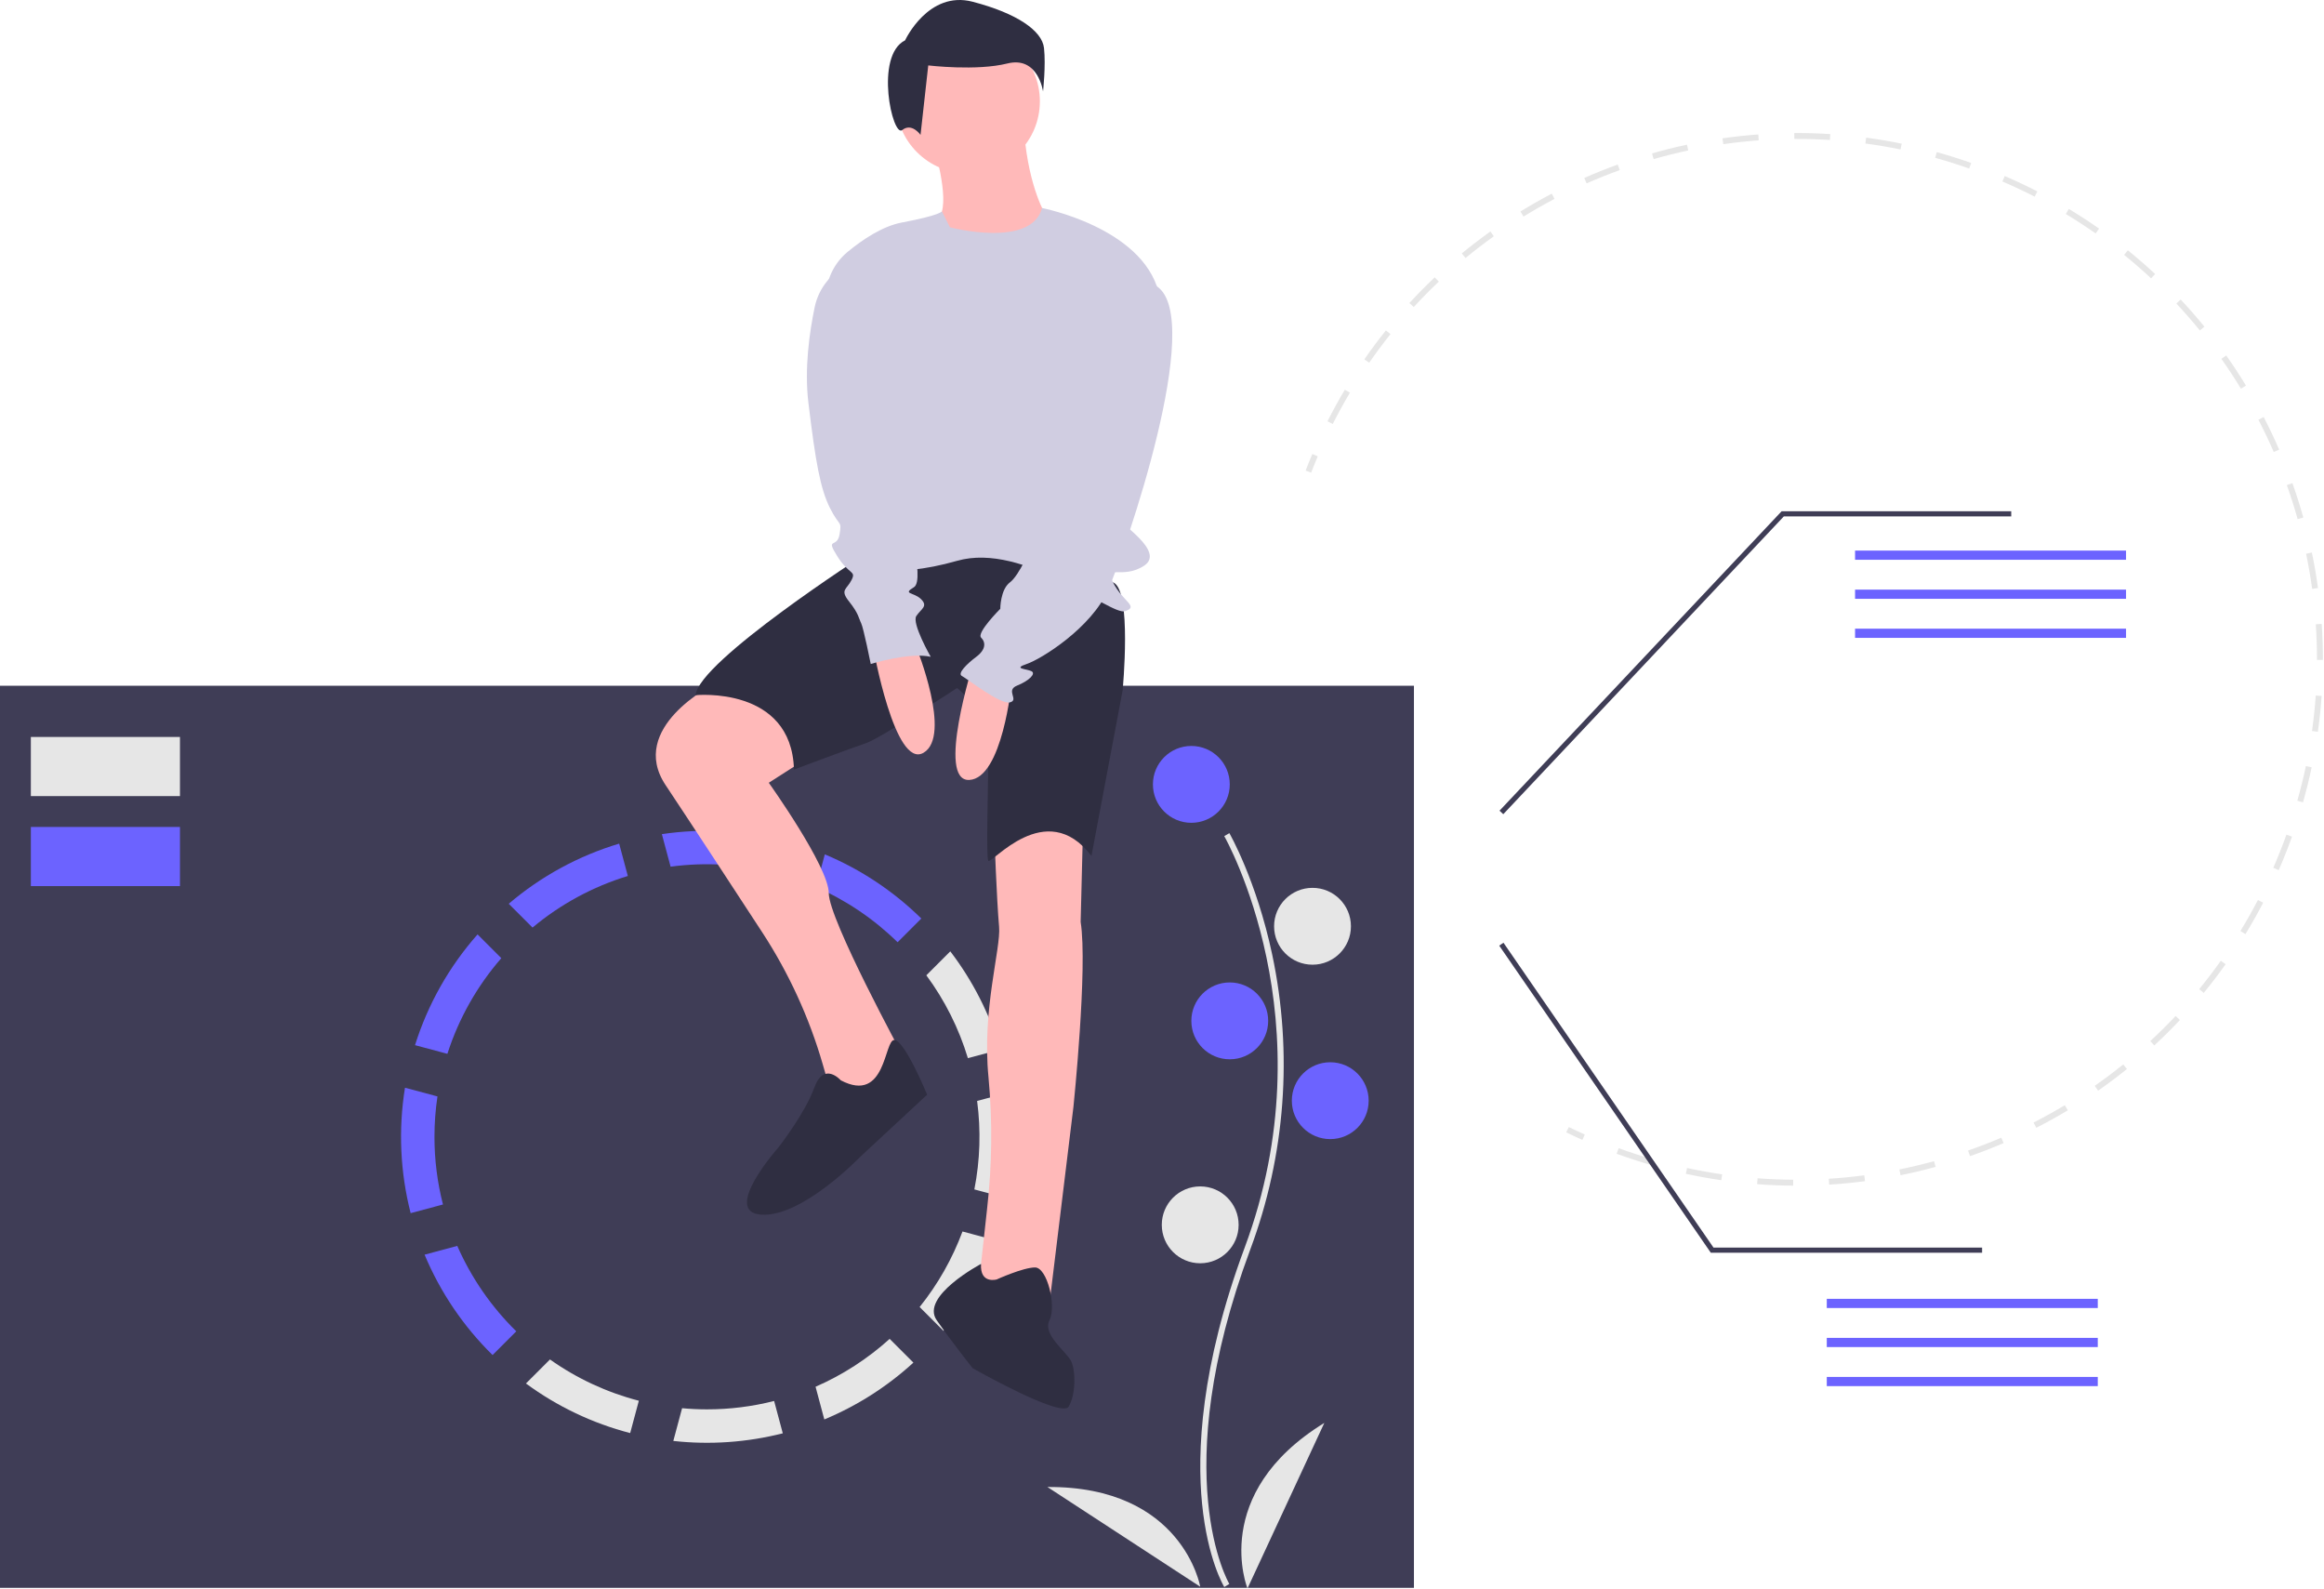 <?xml version="1.0" encoding="UTF-8"?>
<svg width="904px" height="618px" viewBox="0 0 904 618" version="1.1" xmlns="http://www.w3.org/2000/svg" xmlns:xlink="http://www.w3.org/1999/xlink">
    <!-- Generator: Sketch 52.6 (67491) - http://www.bohemiancoding.com/sketch -->
    <title>undraw_instat_analysis_ajld</title>
    <desc>Created with Sketch.</desc>
    <g id="Page-1" stroke="none" stroke-width="1" fill="none" fill-rule="evenodd">
        <g id="undraw_instat_analysis_ajld">
            <path d="M512.586,177.467 C511.702,179.555 510.838,181.695 510.018,183.829 L507.872,183.004 C508.701,180.846 509.575,178.683 510.468,176.571 L512.586,177.467 Z" id="Path" fill="#E6E6E6"></path>
            <path d="M889.897,329.843 C888.788,332.728 887.605,335.612 886.38,338.416 L884.273,337.496 C886.107,333.297 887.836,328.941 889.389,324.604 L891.554,325.381 C891.02,326.869 890.468,328.357 889.897,329.843 Z M895.837,312.026 L893.624,311.399 C894.882,306.961 896,302.433 896.948,297.938 L899.198,298.413 C898.239,302.958 897.109,307.538 895.837,312.026 Z M880.34,351.07 C878.188,355.208 875.869,359.317 873.447,363.283 L871.486,362.084 C873.879,358.163 876.172,354.101 878.299,350.009 L880.34,351.07 Z M901.618,284.601 L899.34,284.281 C899.978,279.723 900.465,275.083 900.786,270.492 L903.08,270.652 C902.755,275.297 902.263,279.99 901.618,284.601 Z M865.73,374.993 C863.037,378.788 860.175,382.54 857.224,386.143 L855.445,384.687 C858.363,381.123 861.192,377.414 863.855,373.661 L865.73,374.993 Z M903.575,256.636 L901.276,256.635 C901.279,252.033 901.122,247.375 900.811,242.791 L903.105,242.636 C903.42,247.271 903.578,251.981 903.575,256.636 L903.575,256.636 Z M847.954,396.696 C844.754,400.094 841.399,403.419 837.981,406.579 L836.419,404.891 C839.798,401.766 843.116,398.478 846.28,395.119 L847.954,396.696 Z M901.673,228.698 L899.395,229.011 C898.766,224.451 897.973,219.856 897.035,215.355 L899.286,214.886 C900.234,219.438 901.037,224.085 901.673,228.698 L901.673,228.698 Z M827.354,415.751 C823.72,418.675 819.943,421.508 816.126,424.17 L814.811,422.284 C818.584,419.652 822.32,416.851 825.914,413.96 L827.354,415.751 Z M895.96,201.268 L893.747,201.889 C892.503,197.456 891.09,193.011 889.547,188.677 L891.713,187.905 C893.274,192.29 894.703,196.785 895.96,201.268 L895.96,201.268 Z M804.349,431.8 C800.359,434.196 796.232,436.486 792.082,438.608 L791.036,436.56 C795.138,434.462 799.219,432.197 803.166,429.828 L804.349,431.8 Z M886.563,174.86 L884.455,175.777 C882.619,171.554 880.615,167.34 878.496,163.252 L880.538,162.194 C882.68,166.328 884.707,170.59 886.563,174.86 L886.563,174.86 Z M779.383,444.562 C775.1,446.395 770.7,448.102 766.308,449.638 L765.55,447.467 C769.893,445.949 774.242,444.26 778.477,442.448 L779.383,444.562 Z M873.659,149.965 L871.695,151.158 C869.305,147.228 866.745,143.325 864.086,139.558 L865.964,138.233 C868.654,142.042 871.242,145.989 873.659,149.965 Z M752.922,453.81 C748.432,455.044 743.843,456.136 739.285,457.058 L738.828,454.804 C743.336,453.893 747.873,452.812 752.314,451.593 L752.922,453.81 Z M857.48,127.052 L855.698,128.503 C852.788,124.928 849.717,121.411 846.569,118.047 L848.248,116.477 C851.432,119.879 854.538,123.436 857.48,127.052 L857.48,127.052 Z M725.461,459.366 C720.848,459.974 716.155,460.43 711.514,460.719 L711.371,458.425 C715.96,458.138 720.6,457.688 725.161,457.087 L725.461,459.366 Z M838.309,106.559 L836.743,108.243 C833.368,105.102 829.84,102.038 826.257,99.137 L827.704,97.35 C831.328,100.284 834.897,103.382 838.309,106.559 Z M697.514,461.111 C692.856,461.081 688.141,460.887 683.5,460.536 L683.674,458.243 C688.263,458.59 692.923,458.782 697.529,458.812 L697.514,461.111 Z M816.503,88.907 L815.182,90.79 C811.411,88.147 807.501,85.602 803.561,83.226 L804.748,81.258 C808.733,83.66 812.688,86.234 816.503,88.907 L816.503,88.907 Z M669.561,458.993 C664.955,458.322 660.312,457.482 655.761,456.495 L656.249,454.248 C660.748,455.223 665.338,456.054 669.892,456.718 L669.561,458.993 Z M792.498,74.435 L791.448,76.48 C787.358,74.382 783.137,72.397 778.902,70.577 L779.81,68.465 C784.092,70.304 788.361,72.313 792.498,74.435 Z M642.166,453.055 C637.702,451.762 633.217,450.296 628.837,448.699 L629.625,446.538 C633.957,448.118 638.391,449.567 642.806,450.846 L642.166,453.055 Z M765.981,65.536 C761.634,64.004 757.184,62.604 752.754,61.374 L753.369,59.159 C757.849,60.402 762.349,61.818 766.746,63.366 L765.981,65.536 Z M739.274,58.124 C734.757,57.2 730.158,56.421 725.602,55.81 L725.908,53.532 C730.515,54.149 735.167,54.936 739.736,55.872 L739.274,58.124 Z M711.804,54.444 C707.214,54.15 702.556,54.011 697.96,54.033 L697.949,51.734 C702.598,51.712 707.309,51.852 711.951,52.151 L711.804,54.444 Z M684.117,54.578 C679.524,54.917 674.888,55.421 670.34,56.073 L670.013,53.797 C674.614,53.137 679.302,52.629 683.947,52.285 L684.117,54.578 Z M656.694,58.51 C652.187,59.476 647.661,60.609 643.245,61.875 L642.611,59.666 C647.077,58.384 651.654,57.238 656.212,56.261 L656.694,58.51 Z M630.054,66.151 C625.726,67.718 621.396,69.455 617.183,71.315 L616.254,69.211 C620.515,67.331 624.894,65.574 629.271,63.988 L630.054,66.151 Z M604.692,77.345 C600.611,79.49 596.556,81.801 592.639,84.213 L591.433,82.255 C595.394,79.816 599.496,77.478 603.622,75.31 L604.692,77.345 Z M581.081,91.886 C577.329,94.569 573.626,97.412 570.075,100.336 L568.612,98.562 C572.204,95.604 575.949,92.729 579.745,90.015 L581.081,91.886 Z M559.673,109.524 C556.323,112.693 553.044,116.018 549.926,119.406 L548.234,117.849 C551.388,114.422 554.705,111.059 558.092,107.853 L559.673,109.524 Z M540.883,129.939 C538.007,133.534 535.22,137.275 532.599,141.06 L530.708,139.751 C533.36,135.923 536.179,132.139 539.087,128.503 L540.883,129.939 Z M525.101,152.725 C522.75,156.678 520.503,160.767 518.423,164.878 L516.371,163.839 C518.475,159.681 520.747,155.547 523.125,151.55 L525.101,152.725 Z" id="Shape" fill="#E6E6E6" fill-rule="nonzero"></path>
            <path d="M616.454,441.214 L615.519,443.315 C613.398,442.371 611.282,441.386 609.23,440.388 L610.235,438.321 C612.264,439.307 614.356,440.281 616.454,441.214 Z" id="Path" fill="#E6E6E6"></path>
            <rect id="Rectangle" fill="#3F3D56" x="0" y="266.694" width="550" height="350.833"></rect>
            <path d="M476.227,617.205 C475.963,616.774 469.742,606.387 467.586,584.817 C465.607,565.029 466.879,531.673 484.178,485.145 C516.95,397.001 476.626,325.882 476.214,325.173 L478.203,324.019 C478.307,324.199 488.713,342.331 494.859,371.205 C502.981,409.485 500.024,449.287 486.334,485.947 C453.618,573.941 477.94,615.596 478.19,616.007 L476.227,617.205 Z" id="Path" fill="#E6E6E6"></path>
            <circle id="Oval" fill="#6C63FF" cx="463.413" cy="305.052" r="14.945"></circle>
            <circle id="Oval" fill="#E6E6E6" cx="510.548" cy="360.235" r="14.945"></circle>
            <circle id="Oval" fill="#6C63FF" cx="478.358" cy="397.024" r="14.945"></circle>
            <circle id="Oval" fill="#6C63FF" cx="517.446" cy="428.064" r="14.945"></circle>
            <circle id="Oval" fill="#E6E6E6" cx="466.861" cy="476.349" r="14.945"></circle>
            <path d="M485.256,617.755 C485.256,617.755 470.31,580.967 515.146,553.375 L485.256,617.755 Z" id="Path" fill="#E6E6E6"></path>
            <path d="M466.875,617.088 C466.875,617.088 460.074,577.966 407.429,578.302 L466.875,617.088 Z" id="Path" fill="#E6E6E6"></path>
            <path d="M317.432,344.985 C329.215,350.16 339.961,357.43 349.149,366.442 L358.376,357.214 C347.565,346.586 334.825,338.119 320.84,332.267 L317.432,344.985 Z" id="Path" fill="#6C63FF"></path>
            <path d="M174.027,409.844 C178.423,396.147 185.561,383.488 195.006,372.638 L185.763,363.395 C174.721,375.887 166.431,390.563 161.433,406.469 L174.027,409.844 Z" id="Path" fill="#6C63FF"></path>
            <path d="M369.648,369.984 L360.331,379.301 C367.524,389.038 372.992,399.939 376.495,411.527 L389.076,408.156 C384.97,394.359 378.387,381.424 369.648,369.984 Z" id="Path" fill="#E6E6E6"></path>
            <path d="M197.891,351.481 L207.149,360.739 C218.035,351.635 230.641,344.812 244.217,340.675 L240.846,328.094 C225.06,332.825 210.431,340.789 197.891,351.481 Z" id="Path" fill="#6C63FF"></path>
            <path d="M169,442.111 C169,436.855 169.389,431.607 170.165,426.409 L157.531,423.024 C154.91,439.263 155.66,455.868 159.735,471.804 L172.31,468.435 C170.107,459.834 168.995,450.99 169,442.111 Z" id="Path" fill="#6C63FF"></path>
            <path d="M301.122,544.851 C292.584,547.021 283.809,548.116 275,548.111 C271.737,548.111 268.51,547.955 265.321,547.665 L261.911,560.391 C276.167,561.962 290.59,560.957 304.491,557.425 L301.122,544.851 Z" id="Path" fill="#E6E6E6"></path>
            <path d="M177.874,484.543 L165.156,487.951 C171.284,502.595 180.275,515.867 191.603,526.988 L200.83,517.76 C191.129,508.254 183.336,496.979 177.874,484.543 Z" id="Path" fill="#6C63FF"></path>
            <path d="M392.739,424.775 L380.082,428.166 C381.597,439.617 381.235,451.238 379.011,462.573 L391.61,465.949 C394.358,452.392 394.739,438.462 392.739,424.774 L392.739,424.775 Z" id="Path" fill="#E6E6E6"></path>
            <path d="M260.847,337.058 C274.366,335.241 288.108,336.043 301.324,339.421 L304.693,326.846 C289.266,322.903 273.208,322.072 257.456,324.401 L260.847,337.058 Z" id="Path" fill="#6C63FF"></path>
            <path d="M248.5,544.757 C236.098,541.547 224.384,536.107 213.929,528.703 L204.588,538.044 C216.75,546.998 230.511,553.544 245.131,557.33 L248.5,544.757 Z" id="Path" fill="#E6E6E6"></path>
            <path d="M355.299,529.931 L346.062,520.694 C337.527,528.424 327.793,534.715 317.24,539.321 L320.646,552.035 C333.391,546.731 345.117,539.252 355.299,529.931 Z" id="Path" fill="#E6E6E6"></path>
            <path d="M374.399,478.937 C370.445,489.557 364.815,499.474 357.721,508.311 L367,517.59 C375.648,507.068 382.422,495.138 387.028,482.321 L374.399,478.937 Z" id="Path" fill="#E6E6E6"></path>
            <rect id="Rectangle" fill="#E6E6E6" x="12" y="286.611" width="58" height="23"></rect>
            <rect id="Rectangle" fill="#6C63FF" x="12" y="321.611" width="58" height="23"></rect>
            <path d="M362.969,55.736 C362.969,55.736 369.501,77.199 365.768,83.731 C362.035,90.263 372.3,104.26 389.097,97.728 C405.894,91.196 406.827,83.731 406.827,83.731 C406.827,83.731 400.295,73.466 398.429,52.003 L362.969,55.736 Z" id="Path" fill="#FFB9B9"></path>
            <path d="M277.584,266.164 C277.584,266.164 243.99,282.961 258.921,305.357 C267.599,318.375 284.16,343.689 296.508,362.606 C306.842,378.437 314.767,395.716 320.024,413.877 L322.376,422.002 L331.708,433.2 L351.304,410.804 C351.304,410.804 322.376,357.614 322.376,347.349 C322.376,337.084 299.047,304.424 299.047,304.424 L322.376,289.493 C322.376,289.493 296.247,259.632 277.584,266.164 Z" id="Path" fill="#FFB9B9"></path>
            <path d="M386.764,324.02 C386.764,324.02 387.697,350.149 388.63,360.413 C389.4,368.882 381.913,392.593 384.509,418.973 C386.094,436.039 385.904,453.223 383.944,470.251 L380.232,504.12 L408.227,506.92 L417.559,430.401 C417.559,430.401 423.158,376.277 420.358,358.547 L421.291,321.221 C421.291,321.221 400.762,313.755 386.764,324.02 Z" id="Path" fill="#FFB9B9"></path>
            <path d="M336.84,215.307 C336.84,215.307 271.519,257.299 270.585,270.363 C270.585,270.363 307.912,266.63 308.845,299.291 C308.845,299.291 331.241,290.893 336.84,289.026 C342.439,287.16 372.3,267.564 372.3,267.564 C372.3,267.564 384.431,276.895 384.431,291.826 C384.431,306.756 383.498,332.885 384.431,334.751 C385.364,336.618 406.827,309.556 424.557,332.885 L436.688,268.497 C436.688,268.497 440.421,229.304 432.956,226.504 L380.699,206.908 L336.84,215.307 Z" id="Path" fill="#2F2E41"></path>
            <circle id="Oval" fill="#FFB9B9" cx="376.499" cy="39.405" r="27.995"></circle>
            <path d="M369.501,88.396 C369.501,88.396 401.077,96.736 405.352,80.902 C405.352,80.902 444.154,88.396 450.686,113.592 C457.218,138.787 434.822,199.443 434.822,201.309 C434.822,203.175 453.485,214.373 445.087,219.972 C436.688,225.571 429.223,219.039 432.956,226.504 C436.688,233.97 443.22,235.836 437.622,237.702 C432.023,239.569 398.429,210.641 372.3,218.106 C346.172,225.571 333.107,219.972 333.107,219.972 L321.391,118.713 C320.462,110.831 323.593,103.015 329.708,97.955 C335.556,93.141 343.315,87.941 350.837,86.53 C365.768,83.731 366.388,82.198 366.388,82.198 L369.501,88.396 Z" id="Path" fill="#D0CDE1"></path>
            <path d="M339.639,251.7 C339.639,251.7 348.038,299.291 359.236,292.759 C370.434,286.227 356.436,251.7 356.436,251.7 L339.639,251.7 Z" id="Path" fill="#FFB9B9"></path>
            <path d="M378.622,257.859 C378.622,257.859 364.07,303.942 377.019,303.326 C389.969,302.71 393.517,265.623 393.517,265.623 L378.622,257.859 Z" id="Path" fill="#FFB9B9"></path>
            <path d="M327.042,420.136 C327.042,420.136 320.51,412.67 316.777,422.935 C313.044,433.2 302.78,446.264 302.78,446.264 C302.78,446.264 280.384,471.46 296.247,472.393 C312.111,473.326 334.507,449.997 334.507,449.997 L360.636,425.735 C360.636,425.735 351.976,404.644 347.907,404.458 C343.839,404.272 344.772,429.467 327.042,420.136 Z" id="Path" fill="#2F2E41"></path>
            <path d="M387.697,497.588 C387.697,497.588 381.121,499.508 381.61,491.549 C381.61,491.549 357.836,504.12 364.368,513.452 C370.9,522.784 378.366,532.115 378.366,532.115 C378.366,532.115 412.893,551.712 415.692,547.046 C418.492,542.38 418.492,533.048 416.625,529.316 C414.759,525.583 405.427,519.051 408.227,513.452 C411.026,507.853 407.294,492.922 402.628,492.922 C397.962,492.922 387.697,497.588 387.697,497.588 Z" id="Path" fill="#2F2E41"></path>
            <path d="M352.069,15.684 C352.069,15.684 361.074,-3.828 378.335,0.675 C395.596,5.177 405.352,11.932 406.103,18.686 C406.853,25.44 405.727,35.572 405.727,35.572 C405.727,35.572 403.851,21.688 391.844,24.69 C379.836,27.692 361.074,25.44 361.074,25.44 L358.072,52.457 C358.072,52.457 354.695,47.579 350.943,50.581 C347.191,53.583 340.061,21.688 352.069,15.684 Z" id="Path" fill="#2F2E41"></path>
            <path d="M434.822,112.659 C434.822,112.659 412.426,173.314 414.292,180.78 C416.159,188.245 414.292,189.178 411.493,191.044 C408.693,192.911 401.228,212.507 401.228,212.507 C401.228,212.507 396.562,223.705 392.83,226.505 C389.097,229.304 389.097,236.769 389.097,236.769 C389.097,236.769 379.765,246.101 381.632,247.967 C383.498,249.834 383.498,252.633 379.765,255.433 C376.033,258.232 372.3,261.965 374.166,262.898 C376.033,263.831 389.097,274.096 392.83,273.163 C396.562,272.229 390.963,268.497 395.629,266.631 C400.295,264.764 403.094,261.965 401.228,261.032 C399.362,260.098 393.763,260.098 399.362,258.232 C404.961,256.366 424.557,244.235 431.089,229.304 C437.621,214.373 468.919,124.04 450.004,111.351 C450.004,111.351 442.287,101.461 434.822,112.659 Z" id="Path" fill="#D0CDE1"></path>
            <path d="M331.241,102.394 L330.862,102.552 C323.706,105.536 318.482,111.858 316.901,119.449 C314.864,129.202 312.859,143.308 314.444,156.517 C317.244,179.846 319.11,190.111 322.842,197.576 C326.575,205.042 327.508,202.242 326.575,207.841 C325.642,213.44 320.976,208.774 325.642,216.24 C330.308,223.705 333.107,221.839 331.241,225.571 C329.375,229.304 326.575,229.304 330.308,233.97 C334.04,238.636 334.04,240.502 334.974,242.368 C335.907,244.235 338.706,258.232 338.706,258.232 C338.706,258.232 353.637,253.566 362.035,255.433 C362.035,255.433 354.57,242.368 356.436,239.569 C358.303,236.769 361.102,235.836 358.303,233.037 C355.503,230.237 350.837,231.17 355.503,228.371 C360.169,225.571 351.771,196.643 351.771,196.643 L331.241,102.394 Z" id="Path" fill="#D0CDE1"></path>
            <polygon id="Path" fill="#3F3D56" points="584.752 316.648 583.297 315.276 693.021 198.835 782.335 198.835 782.335 200.835 693.885 200.835"></polygon>
            <rect id="Rectangle" fill="#6C63FF" x="721.591" y="214.127" width="105.409" height="3.573"></rect>
            <rect id="Rectangle" fill="#6C63FF" x="721.591" y="229.313" width="105.409" height="3.573"></rect>
            <rect id="Rectangle" fill="#6C63FF" x="721.591" y="244.499" width="105.409" height="3.573"></rect>
            <rect id="Rectangle" fill="#6C63FF" x="710.591" y="505.127" width="105.409" height="3.573"></rect>
            <rect id="Rectangle" fill="#6C63FF" x="710.591" y="520.313" width="105.409" height="3.573"></rect>
            <rect id="Rectangle" fill="#6C63FF" x="710.591" y="535.499" width="105.409" height="3.573"></rect>
            <polygon id="Path" fill="#3F3D56" points="771 487.199 665.475 487.199 665.177 486.766 583.177 367.766 584.823 366.632 666.525 485.199 771 485.199"></polygon>
        </g>
    </g>
</svg>
